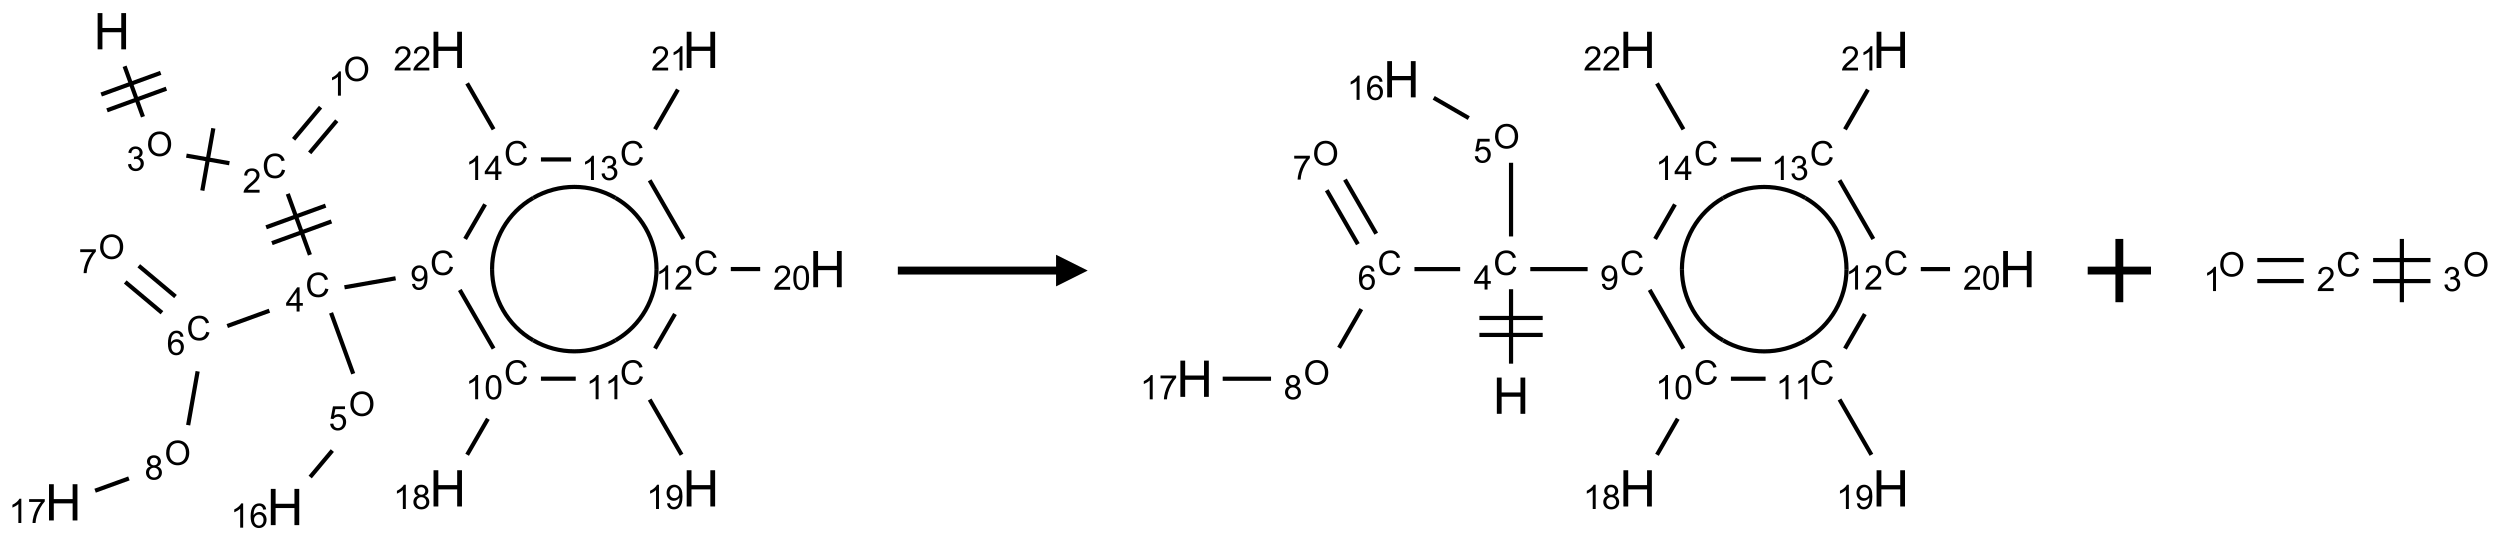 <?xml version="1.0" encoding="UTF-8"?>
<svg xmlns="http://www.w3.org/2000/svg" xmlns:xlink="http://www.w3.org/1999/xlink" width="790" height="171" viewBox="0 0 790 171">
<defs>
<g>
<g id="glyph-0-0">
<path d="M 2 0 L 2 -10 L 10 -10 L 10 0 Z M 2.25 -0.25 L 9.75 -0.25 L 9.75 -9.75 L 2.25 -9.75 Z M 2.25 -0.25 "/>
</g>
<g id="glyph-0-1">
<path d="M 1.281 0 L 1.281 -11.453 L 2.797 -11.453 L 2.797 -6.75 L 8.75 -6.75 L 8.75 -11.453 L 10.266 -11.453 L 10.266 0 L 8.75 0 L 8.75 -5.398 L 2.797 -5.398 L 2.797 0 Z M 1.281 0 "/>
</g>
<g id="glyph-1-0">
<path d="M 1.332 0 L 1.332 -6.668 L 6.668 -6.668 L 6.668 0 Z M 1.5 -0.168 L 6.5 -0.168 L 6.5 -6.5 L 1.5 -6.5 Z M 1.5 -0.168 "/>
</g>
<g id="glyph-1-1">
<path d="M 0.516 -3.719 C 0.516 -4.984 0.855 -5.977 1.535 -6.695 C 2.215 -7.414 3.094 -7.77 4.172 -7.77 C 4.875 -7.77 5.512 -7.602 6.078 -7.266 C 6.645 -6.93 7.074 -6.461 7.371 -5.855 C 7.668 -5.254 7.816 -4.57 7.816 -3.809 C 7.816 -3.035 7.66 -2.34 7.348 -1.73 C 7.035 -1.117 6.594 -0.656 6.02 -0.34 C 5.449 -0.027 4.828 0.129 4.168 0.129 C 3.449 0.129 2.805 -0.043 2.238 -0.391 C 1.672 -0.738 1.246 -1.211 0.953 -1.812 C 0.66 -2.414 0.516 -3.047 0.516 -3.719 Z M 1.559 -3.703 C 1.559 -2.781 1.805 -2.059 2.301 -1.527 C 2.793 -1 3.414 -0.734 4.16 -0.734 C 4.922 -0.734 5.547 -1 6.039 -1.535 C 6.531 -2.07 6.777 -2.828 6.777 -3.812 C 6.777 -4.434 6.672 -4.977 6.461 -5.441 C 6.25 -5.902 5.945 -6.262 5.539 -6.52 C 5.133 -6.773 4.68 -6.902 4.176 -6.902 C 3.461 -6.902 2.848 -6.656 2.332 -6.164 C 1.816 -5.672 1.559 -4.852 1.559 -3.703 Z M 1.559 -3.703 "/>
</g>
<g id="glyph-1-2">
<path d="M 0.449 -2.016 L 1.387 -2.141 C 1.492 -1.609 1.676 -1.227 1.934 -0.992 C 2.191 -0.758 2.508 -0.641 2.879 -0.641 C 3.32 -0.641 3.695 -0.793 3.996 -1.098 C 4.301 -1.402 4.453 -1.781 4.453 -2.234 C 4.453 -2.664 4.312 -3.02 4.031 -3.301 C 3.75 -3.578 3.391 -3.719 2.957 -3.719 C 2.781 -3.719 2.562 -3.684 2.297 -3.613 L 2.402 -4.438 C 2.465 -4.43 2.516 -4.426 2.551 -4.426 C 2.949 -4.426 3.312 -4.531 3.629 -4.738 C 3.949 -4.949 4.109 -5.27 4.109 -5.703 C 4.109 -6.047 3.992 -6.332 3.762 -6.559 C 3.527 -6.785 3.227 -6.895 2.859 -6.895 C 2.496 -6.895 2.191 -6.781 1.949 -6.551 C 1.707 -6.324 1.547 -5.98 1.48 -5.52 L 0.543 -5.688 C 0.656 -6.316 0.918 -6.805 1.324 -7.148 C 1.73 -7.492 2.234 -7.668 2.84 -7.668 C 3.254 -7.668 3.641 -7.578 3.988 -7.398 C 4.34 -7.219 4.609 -6.977 4.793 -6.668 C 4.98 -6.359 5.074 -6.031 5.074 -5.684 C 5.074 -5.352 4.984 -5.051 4.809 -4.781 C 4.629 -4.512 4.367 -4.297 4.02 -4.137 C 4.473 -4.031 4.824 -3.816 5.074 -3.488 C 5.324 -3.16 5.449 -2.75 5.449 -2.254 C 5.449 -1.59 5.203 -1.023 4.719 -0.559 C 4.234 -0.098 3.617 0.137 2.875 0.137 C 2.203 0.137 1.648 -0.062 1.207 -0.465 C 0.762 -0.863 0.512 -1.379 0.449 -2.016 Z M 0.449 -2.016 "/>
</g>
<g id="glyph-1-3">
<path d="M 6.27 -2.676 L 7.281 -2.422 C 7.07 -1.594 6.688 -0.961 6.137 -0.523 C 5.586 -0.086 4.914 0.129 4.121 0.129 C 3.297 0.129 2.629 -0.039 2.113 -0.371 C 1.598 -0.707 1.203 -1.191 0.934 -1.828 C 0.664 -2.465 0.531 -3.145 0.531 -3.875 C 0.531 -4.672 0.684 -5.363 0.988 -5.957 C 1.293 -6.547 1.723 -6.996 2.285 -7.305 C 2.844 -7.613 3.461 -7.766 4.137 -7.766 C 4.898 -7.766 5.543 -7.57 6.062 -7.184 C 6.582 -6.793 6.945 -6.246 7.152 -5.543 L 6.156 -5.309 C 5.98 -5.863 5.723 -6.266 5.387 -6.52 C 5.051 -6.773 4.625 -6.902 4.113 -6.902 C 3.527 -6.902 3.039 -6.762 2.645 -6.48 C 2.25 -6.199 1.973 -5.82 1.812 -5.348 C 1.652 -4.871 1.574 -4.383 1.574 -3.879 C 1.574 -3.23 1.668 -2.664 1.855 -2.18 C 2.047 -1.695 2.34 -1.332 2.738 -1.094 C 3.137 -0.855 3.57 -0.734 4.035 -0.734 C 4.602 -0.734 5.082 -0.898 5.473 -1.223 C 5.867 -1.551 6.133 -2.035 6.27 -2.676 Z M 6.27 -2.676 "/>
</g>
<g id="glyph-1-4">
<path d="M 5.371 -0.902 L 5.371 0 L 0.324 0 C 0.316 -0.227 0.352 -0.441 0.434 -0.652 C 0.562 -0.996 0.766 -1.332 1.051 -1.668 C 1.332 -2 1.742 -2.387 2.277 -2.824 C 3.105 -3.504 3.668 -4.043 3.957 -4.441 C 4.25 -4.84 4.395 -5.215 4.395 -5.566 C 4.395 -5.938 4.262 -6.254 3.996 -6.508 C 3.73 -6.762 3.387 -6.891 2.957 -6.891 C 2.508 -6.891 2.145 -6.754 1.875 -6.484 C 1.605 -6.215 1.469 -5.84 1.465 -5.359 L 0.5 -5.457 C 0.566 -6.176 0.812 -6.727 1.246 -7.102 C 1.676 -7.477 2.254 -7.668 2.98 -7.668 C 3.711 -7.668 4.293 -7.465 4.719 -7.059 C 5.145 -6.652 5.359 -6.148 5.359 -5.547 C 5.359 -5.242 5.297 -4.941 5.172 -4.645 C 5.047 -4.352 4.84 -4.039 4.551 -3.715 C 4.262 -3.387 3.777 -2.938 3.105 -2.371 C 2.543 -1.898 2.18 -1.578 2.02 -1.41 C 1.859 -1.242 1.73 -1.07 1.625 -0.902 Z M 5.371 -0.902 "/>
</g>
<g id="glyph-1-5">
<path d="M 3.973 0 L 3.035 0 L 3.035 -5.973 C 2.809 -5.758 2.516 -5.543 2.148 -5.328 C 1.781 -5.113 1.453 -4.953 1.16 -4.844 L 1.16 -5.75 C 1.684 -5.996 2.145 -6.297 2.535 -6.645 C 2.93 -6.996 3.207 -7.336 3.371 -7.668 L 3.973 -7.668 Z M 3.973 0 "/>
</g>
<g id="glyph-1-6">
<path d="M 3.449 0 L 3.449 -1.828 L 0.137 -1.828 L 0.137 -2.688 L 3.621 -7.637 L 4.387 -7.637 L 4.387 -2.688 L 5.418 -2.688 L 5.418 -1.828 L 4.387 -1.828 L 4.387 0 Z M 3.449 -2.688 L 3.449 -6.129 L 1.059 -2.688 Z M 3.449 -2.688 "/>
</g>
<g id="glyph-1-7">
<path d="M 0.441 -2 L 1.426 -2.082 C 1.5 -1.605 1.668 -1.242 1.934 -1.004 C 2.199 -0.762 2.52 -0.641 2.895 -0.641 C 3.348 -0.641 3.73 -0.812 4.043 -1.152 C 4.355 -1.492 4.512 -1.941 4.512 -2.504 C 4.512 -3.039 4.359 -3.461 4.059 -3.77 C 3.758 -4.078 3.367 -4.234 2.879 -4.234 C 2.578 -4.234 2.305 -4.164 2.062 -4.027 C 1.82 -3.891 1.629 -3.715 1.488 -3.496 L 0.609 -3.609 L 1.348 -7.531 L 5.145 -7.531 L 5.145 -6.637 L 2.098 -6.637 L 1.688 -4.582 C 2.145 -4.902 2.625 -5.062 3.129 -5.062 C 3.797 -5.062 4.359 -4.832 4.816 -4.371 C 5.277 -3.91 5.504 -3.312 5.504 -2.59 C 5.504 -1.898 5.305 -1.301 4.902 -0.797 C 4.41 -0.18 3.742 0.129 2.895 0.129 C 2.199 0.129 1.633 -0.062 1.195 -0.453 C 0.758 -0.844 0.504 -1.359 0.441 -2 Z M 0.441 -2 "/>
</g>
<g id="glyph-1-8">
<path d="M 5.309 -5.766 L 4.375 -5.691 C 4.293 -6.059 4.172 -6.328 4.02 -6.496 C 3.766 -6.762 3.453 -6.895 3.082 -6.895 C 2.785 -6.895 2.523 -6.812 2.297 -6.645 C 2 -6.43 1.77 -6.117 1.598 -5.703 C 1.43 -5.289 1.34 -4.703 1.332 -3.938 C 1.559 -4.281 1.836 -4.535 2.16 -4.703 C 2.488 -4.871 2.828 -4.953 3.188 -4.953 C 3.812 -4.953 4.344 -4.723 4.785 -4.262 C 5.223 -3.801 5.441 -3.207 5.441 -2.48 C 5.441 -2 5.34 -1.555 5.133 -1.145 C 4.926 -0.73 4.641 -0.418 4.281 -0.199 C 3.922 0.02 3.512 0.129 3.051 0.129 C 2.27 0.129 1.633 -0.156 1.141 -0.73 C 0.648 -1.305 0.402 -2.254 0.402 -3.574 C 0.402 -5.051 0.672 -6.121 1.219 -6.793 C 1.695 -7.375 2.336 -7.668 3.141 -7.668 C 3.742 -7.668 4.234 -7.5 4.617 -7.16 C 5 -6.824 5.23 -6.359 5.309 -5.766 Z M 1.48 -2.473 C 1.48 -2.152 1.547 -1.844 1.684 -1.547 C 1.82 -1.25 2.016 -1.027 2.262 -0.871 C 2.508 -0.719 2.766 -0.641 3.035 -0.641 C 3.434 -0.641 3.773 -0.801 4.059 -1.121 C 4.344 -1.441 4.484 -1.875 4.484 -2.422 C 4.484 -2.949 4.344 -3.367 4.062 -3.668 C 3.781 -3.973 3.426 -4.125 3 -4.125 C 2.578 -4.125 2.219 -3.973 1.922 -3.668 C 1.625 -3.363 1.48 -2.969 1.48 -2.473 Z M 1.48 -2.473 "/>
</g>
<g id="glyph-1-9">
<path d="M 0.504 -6.637 L 0.504 -7.535 L 5.449 -7.535 L 5.449 -6.809 C 4.961 -6.289 4.48 -5.602 4.004 -4.746 C 3.527 -3.887 3.156 -3.004 2.895 -2.098 C 2.707 -1.461 2.59 -0.762 2.535 0 L 1.574 0 C 1.582 -0.602 1.703 -1.328 1.926 -2.176 C 2.152 -3.027 2.477 -3.848 2.898 -4.637 C 3.32 -5.426 3.77 -6.094 4.246 -6.637 Z M 0.504 -6.637 "/>
</g>
<g id="glyph-1-10">
<path d="M 1.887 -4.141 C 1.496 -4.281 1.207 -4.484 1.02 -4.75 C 0.832 -5.016 0.738 -5.328 0.738 -5.699 C 0.738 -6.254 0.938 -6.719 1.34 -7.098 C 1.738 -7.477 2.27 -7.668 2.934 -7.668 C 3.598 -7.668 4.137 -7.473 4.543 -7.086 C 4.949 -6.699 5.152 -6.227 5.152 -5.672 C 5.152 -5.316 5.059 -5.008 4.871 -4.746 C 4.688 -4.484 4.406 -4.281 4.027 -4.141 C 4.496 -3.988 4.852 -3.742 5.098 -3.402 C 5.34 -3.062 5.465 -2.656 5.465 -2.184 C 5.465 -1.531 5.234 -0.98 4.77 -0.535 C 4.309 -0.09 3.703 0.129 2.949 0.129 C 2.195 0.129 1.586 -0.094 1.125 -0.539 C 0.664 -0.984 0.434 -1.543 0.434 -2.207 C 0.434 -2.703 0.559 -3.121 0.809 -3.457 C 1.062 -3.793 1.422 -4.02 1.887 -4.141 Z M 1.699 -5.73 C 1.699 -5.367 1.812 -5.074 2.047 -4.844 C 2.281 -4.613 2.582 -4.5 2.953 -4.5 C 3.312 -4.5 3.609 -4.613 3.84 -4.84 C 4.07 -5.066 4.188 -5.348 4.188 -5.676 C 4.188 -6.02 4.07 -6.309 3.832 -6.543 C 3.594 -6.777 3.297 -6.895 2.941 -6.895 C 2.586 -6.895 2.289 -6.781 2.051 -6.551 C 1.816 -6.324 1.699 -6.047 1.699 -5.73 Z M 1.395 -2.203 C 1.395 -1.938 1.461 -1.676 1.586 -1.426 C 1.711 -1.176 1.902 -0.984 2.152 -0.848 C 2.402 -0.711 2.672 -0.641 2.957 -0.641 C 3.406 -0.641 3.777 -0.785 4.066 -1.074 C 4.359 -1.363 4.504 -1.727 4.504 -2.172 C 4.504 -2.625 4.355 -2.996 4.055 -3.293 C 3.754 -3.586 3.379 -3.734 2.926 -3.734 C 2.484 -3.734 2.121 -3.59 1.832 -3.297 C 1.543 -3.004 1.395 -2.641 1.395 -2.203 Z M 1.395 -2.203 "/>
</g>
<g id="glyph-1-11">
<path d="M 0.582 -1.766 L 1.484 -1.848 C 1.562 -1.426 1.707 -1.117 1.922 -0.926 C 2.137 -0.734 2.414 -0.641 2.75 -0.641 C 3.039 -0.641 3.289 -0.707 3.508 -0.84 C 3.727 -0.973 3.902 -1.148 4.043 -1.367 C 4.18 -1.586 4.297 -1.887 4.391 -2.262 C 4.484 -2.637 4.531 -3.016 4.531 -3.406 C 4.531 -3.449 4.531 -3.512 4.527 -3.594 C 4.34 -3.297 4.082 -3.055 3.758 -2.867 C 3.434 -2.68 3.082 -2.59 2.703 -2.59 C 2.07 -2.59 1.535 -2.816 1.098 -3.277 C 0.66 -3.734 0.441 -4.34 0.441 -5.09 C 0.441 -5.863 0.672 -6.484 1.129 -6.957 C 1.586 -7.43 2.156 -7.668 2.844 -7.668 C 3.34 -7.668 3.793 -7.531 4.207 -7.266 C 4.617 -7 4.93 -6.617 5.145 -6.121 C 5.355 -5.629 5.465 -4.91 5.465 -3.973 C 5.465 -2.996 5.359 -2.223 5.145 -1.645 C 4.934 -1.066 4.617 -0.625 4.199 -0.324 C 3.781 -0.02 3.293 0.129 2.73 0.129 C 2.133 0.129 1.645 -0.035 1.266 -0.367 C 0.887 -0.699 0.66 -1.164 0.582 -1.766 Z M 4.422 -5.137 C 4.422 -5.676 4.277 -6.102 3.992 -6.418 C 3.707 -6.734 3.359 -6.891 2.957 -6.891 C 2.543 -6.891 2.18 -6.719 1.871 -6.379 C 1.562 -6.039 1.406 -5.598 1.406 -5.059 C 1.406 -4.57 1.555 -4.176 1.848 -3.871 C 2.141 -3.566 2.5 -3.418 2.934 -3.418 C 3.367 -3.418 3.723 -3.57 4.004 -3.871 C 4.281 -4.176 4.422 -4.598 4.422 -5.137 Z M 4.422 -5.137 "/>
</g>
<g id="glyph-1-12">
<path d="M 0.441 -3.766 C 0.441 -4.668 0.535 -5.395 0.723 -5.945 C 0.906 -6.496 1.184 -6.922 1.551 -7.219 C 1.918 -7.516 2.375 -7.668 2.934 -7.668 C 3.344 -7.668 3.703 -7.586 4.012 -7.418 C 4.32 -7.254 4.574 -7.016 4.777 -6.707 C 4.977 -6.395 5.137 -6.016 5.25 -5.57 C 5.363 -5.125 5.422 -4.523 5.422 -3.766 C 5.422 -2.871 5.328 -2.148 5.145 -1.598 C 4.961 -1.047 4.688 -0.621 4.32 -0.32 C 3.953 -0.02 3.492 0.129 2.934 0.129 C 2.195 0.129 1.617 -0.133 1.199 -0.66 C 0.695 -1.297 0.441 -2.332 0.441 -3.766 Z M 1.406 -3.766 C 1.406 -2.512 1.555 -1.68 1.848 -1.262 C 2.141 -0.848 2.5 -0.641 2.934 -0.641 C 3.363 -0.641 3.727 -0.848 4.02 -1.266 C 4.312 -1.684 4.457 -2.516 4.457 -3.766 C 4.457 -5.023 4.312 -5.859 4.02 -6.27 C 3.727 -6.684 3.359 -6.891 2.922 -6.891 C 2.492 -6.891 2.148 -6.707 1.891 -6.344 C 1.566 -5.879 1.406 -5.02 1.406 -3.766 Z M 1.406 -3.766 "/>
</g>
</g>
</defs>
<path fill="none" stroke-width="0.033" stroke-linecap="butt" stroke-linejoin="miter" stroke="rgb(0%, 0%, 0%)" stroke-opacity="1" stroke-miterlimit="10" d="M 0.485 0.277 L 0.63 0.676 " transform="matrix(40, 0, 0, 40, 19.975, 9.863)"/>
<path fill="none" stroke-width="0.033" stroke-linecap="butt" stroke-linejoin="miter" stroke="rgb(0%, 0%, 0%)" stroke-opacity="1" stroke-miterlimit="10" d="M 0.346 0.625 L 0.815 0.454 " transform="matrix(40, 0, 0, 40, 19.975, 9.863)"/>
<path fill="none" stroke-width="0.033" stroke-linecap="butt" stroke-linejoin="miter" stroke="rgb(0%, 0%, 0%)" stroke-opacity="1" stroke-miterlimit="10" d="M 0.3 0.5 L 0.77 0.329 " transform="matrix(40, 0, 0, 40, 19.975, 9.863)"/>
<path fill="none" stroke-width="0.033" stroke-linecap="butt" stroke-linejoin="miter" stroke="rgb(0%, 0%, 0%)" stroke-opacity="1" stroke-miterlimit="10" d="M 0.973 0.983 L 1.313 1.043 " transform="matrix(40, 0, 0, 40, 19.975, 9.863)"/>
<path fill="none" stroke-width="0.033" stroke-linecap="butt" stroke-linejoin="miter" stroke="rgb(0%, 0%, 0%)" stroke-opacity="1" stroke-miterlimit="10" d="M 1.099 1.259 L 1.186 0.767 " transform="matrix(40, 0, 0, 40, 19.975, 9.863)"/>
<path fill="none" stroke-width="0.033" stroke-linecap="butt" stroke-linejoin="miter" stroke="rgb(0%, 0%, 0%)" stroke-opacity="1" stroke-miterlimit="10" d="M 1.947 0.961 L 2.161 0.707 " transform="matrix(40, 0, 0, 40, 19.975, 9.863)"/>
<path fill="none" stroke-width="0.033" stroke-linecap="butt" stroke-linejoin="miter" stroke="rgb(0%, 0%, 0%)" stroke-opacity="1" stroke-miterlimit="10" d="M 1.82 0.854 L 2.033 0.6 " transform="matrix(40, 0, 0, 40, 19.975, 9.863)"/>
<path fill="none" stroke-width="0.033" stroke-linecap="butt" stroke-linejoin="miter" stroke="rgb(0%, 0%, 0%)" stroke-opacity="1" stroke-miterlimit="10" d="M 1.774 1.285 L 1.949 1.767 " transform="matrix(40, 0, 0, 40, 19.975, 9.863)"/>
<path fill="none" stroke-width="0.033" stroke-linecap="butt" stroke-linejoin="miter" stroke="rgb(0%, 0%, 0%)" stroke-opacity="1" stroke-miterlimit="10" d="M 1.649 1.674 L 2.119 1.503 " transform="matrix(40, 0, 0, 40, 19.975, 9.863)"/>
<path fill="none" stroke-width="0.033" stroke-linecap="butt" stroke-linejoin="miter" stroke="rgb(0%, 0%, 0%)" stroke-opacity="1" stroke-miterlimit="10" d="M 1.603 1.549 L 2.073 1.378 " transform="matrix(40, 0, 0, 40, 19.975, 9.863)"/>
<path fill="none" stroke-width="0.033" stroke-linecap="butt" stroke-linejoin="miter" stroke="rgb(0%, 0%, 0%)" stroke-opacity="1" stroke-miterlimit="10" d="M 2.116 2.225 L 2.291 2.706 " transform="matrix(40, 0, 0, 40, 19.975, 9.863)"/>
<path fill="none" stroke-width="0.033" stroke-linecap="butt" stroke-linejoin="miter" stroke="rgb(0%, 0%, 0%)" stroke-opacity="1" stroke-miterlimit="10" d="M 2.126 3.313 L 1.951 3.522 " transform="matrix(40, 0, 0, 40, 19.975, 9.863)"/>
<path fill="none" stroke-width="0.033" stroke-linecap="butt" stroke-linejoin="miter" stroke="rgb(0%, 0%, 0%)" stroke-opacity="1" stroke-miterlimit="10" d="M 1.629 2.208 L 1.296 2.329 " transform="matrix(40, 0, 0, 40, 19.975, 9.863)"/>
<path fill="none" stroke-width="0.033" stroke-linecap="butt" stroke-linejoin="miter" stroke="rgb(0%, 0%, 0%)" stroke-opacity="1" stroke-miterlimit="10" d="M 0.887 2.096 L 0.597 1.853 " transform="matrix(40, 0, 0, 40, 19.975, 9.863)"/>
<path fill="none" stroke-width="0.033" stroke-linecap="butt" stroke-linejoin="miter" stroke="rgb(0%, 0%, 0%)" stroke-opacity="1" stroke-miterlimit="10" d="M 0.78 2.224 L 0.49 1.981 " transform="matrix(40, 0, 0, 40, 19.975, 9.863)"/>
<path fill="none" stroke-width="0.033" stroke-linecap="butt" stroke-linejoin="miter" stroke="rgb(0%, 0%, 0%)" stroke-opacity="1" stroke-miterlimit="10" d="M 1.062 2.687 L 0.987 3.112 " transform="matrix(40, 0, 0, 40, 19.975, 9.863)"/>
<path fill="none" stroke-width="0.033" stroke-linecap="butt" stroke-linejoin="miter" stroke="rgb(0%, 0%, 0%)" stroke-opacity="1" stroke-miterlimit="10" d="M 0.519 3.533 L 0.252 3.63 " transform="matrix(40, 0, 0, 40, 19.975, 9.863)"/>
<path fill="none" stroke-width="0.033" stroke-linecap="butt" stroke-linejoin="miter" stroke="rgb(0%, 0%, 0%)" stroke-opacity="1" stroke-miterlimit="10" d="M 2.222 2.023 L 2.626 1.952 " transform="matrix(40, 0, 0, 40, 19.975, 9.863)"/>
<path fill="none" stroke-width="0.033" stroke-linecap="butt" stroke-linejoin="miter" stroke="rgb(0%, 0%, 0%)" stroke-opacity="1" stroke-miterlimit="10" d="M 3.133 2.044 L 3.4 2.507 " transform="matrix(40, 0, 0, 40, 19.975, 9.863)"/>
<path fill="none" stroke-width="0.033" stroke-linecap="butt" stroke-linejoin="miter" stroke="rgb(0%, 0%, 0%)" stroke-opacity="1" stroke-miterlimit="10" d="M 3.355 3.062 L 3.191 3.346 " transform="matrix(40, 0, 0, 40, 19.975, 9.863)"/>
<path fill="none" stroke-width="0.033" stroke-linecap="butt" stroke-linejoin="miter" stroke="rgb(0%, 0%, 0%)" stroke-opacity="1" stroke-miterlimit="10" d="M 3.774 2.745 L 4.049 2.745 " transform="matrix(40, 0, 0, 40, 19.975, 9.863)"/>
<path fill="none" stroke-width="0.033" stroke-linecap="butt" stroke-linejoin="miter" stroke="rgb(0%, 0%, 0%)" stroke-opacity="1" stroke-miterlimit="10" d="M 4.633 2.91 L 4.885 3.346 " transform="matrix(40, 0, 0, 40, 19.975, 9.863)"/>
<path fill="none" stroke-width="0.033" stroke-linecap="butt" stroke-linejoin="miter" stroke="rgb(0%, 0%, 0%)" stroke-opacity="1" stroke-miterlimit="10" d="M 4.675 2.507 L 4.833 2.234 " transform="matrix(40, 0, 0, 40, 19.975, 9.863)"/>
<path fill="none" stroke-width="0.033" stroke-linecap="butt" stroke-linejoin="miter" stroke="rgb(0%, 0%, 0%)" stroke-opacity="1" stroke-miterlimit="10" d="M 5.274 1.879 L 5.506 1.879 " transform="matrix(40, 0, 0, 40, 19.975, 9.863)"/>
<path fill="none" stroke-width="0.033" stroke-linecap="butt" stroke-linejoin="miter" stroke="rgb(0%, 0%, 0%)" stroke-opacity="1" stroke-miterlimit="10" d="M 4.9 1.641 L 4.633 1.178 " transform="matrix(40, 0, 0, 40, 19.975, 9.863)"/>
<path fill="none" stroke-width="0.033" stroke-linecap="butt" stroke-linejoin="miter" stroke="rgb(0%, 0%, 0%)" stroke-opacity="1" stroke-miterlimit="10" d="M 4.675 0.775 L 4.856 0.461 " transform="matrix(40, 0, 0, 40, 19.975, 9.863)"/>
<path fill="none" stroke-width="0.033" stroke-linecap="butt" stroke-linejoin="miter" stroke="rgb(0%, 0%, 0%)" stroke-opacity="1" stroke-miterlimit="10" d="M 4.012 1.013 L 3.774 1.013 " transform="matrix(40, 0, 0, 40, 19.975, 9.863)"/>
<path fill="none" stroke-width="0.033" stroke-linecap="butt" stroke-linejoin="miter" stroke="rgb(0%, 0%, 0%)" stroke-opacity="1" stroke-miterlimit="10" d="M 3.333 1.368 L 3.175 1.641 " transform="matrix(40, 0, 0, 40, 19.975, 9.863)"/>
<path fill="none" stroke-width="0.033" stroke-linecap="butt" stroke-linejoin="miter" stroke="rgb(0%, 0%, 0%)" stroke-opacity="1" stroke-miterlimit="10" d="M 3.4 0.775 L 3.191 0.412 " transform="matrix(40, 0, 0, 40, 19.975, 9.863)"/>
<path fill="none" stroke-width="0.033" stroke-linecap="butt" stroke-linejoin="miter" stroke="rgb(0%, 0%, 0%)" stroke-opacity="1" stroke-miterlimit="10" d="M 3.713 2.442 C 3.512 2.326 3.388 2.111 3.388 1.879 " transform="matrix(40, 0, 0, 40, 19.975, 9.863)"/>
<path fill="none" stroke-width="0.033" stroke-linecap="butt" stroke-linejoin="miter" stroke="rgb(0%, 0%, 0%)" stroke-opacity="1" stroke-miterlimit="10" d="M 4.363 2.442 C 4.162 2.558 3.914 2.558 3.713 2.442 " transform="matrix(40, 0, 0, 40, 19.975, 9.863)"/>
<path fill="none" stroke-width="0.033" stroke-linecap="butt" stroke-linejoin="miter" stroke="rgb(0%, 0%, 0%)" stroke-opacity="1" stroke-miterlimit="10" d="M 4.687 1.879 C 4.687 2.111 4.564 2.326 4.363 2.442 " transform="matrix(40, 0, 0, 40, 19.975, 9.863)"/>
<path fill="none" stroke-width="0.033" stroke-linecap="butt" stroke-linejoin="miter" stroke="rgb(0%, 0%, 0%)" stroke-opacity="1" stroke-miterlimit="10" d="M 4.363 1.317 C 4.564 1.433 4.687 1.647 4.687 1.879 " transform="matrix(40, 0, 0, 40, 19.975, 9.863)"/>
<path fill="none" stroke-width="0.033" stroke-linecap="butt" stroke-linejoin="miter" stroke="rgb(0%, 0%, 0%)" stroke-opacity="1" stroke-miterlimit="10" d="M 3.713 1.317 C 3.914 1.201 4.162 1.201 4.363 1.317 " transform="matrix(40, 0, 0, 40, 19.975, 9.863)"/>
<path fill="none" stroke-width="0.033" stroke-linecap="butt" stroke-linejoin="miter" stroke="rgb(0%, 0%, 0%)" stroke-opacity="1" stroke-miterlimit="10" d="M 3.388 1.879 C 3.388 1.647 3.512 1.433 3.713 1.317 " transform="matrix(40, 0, 0, 40, 19.975, 9.863)"/>
<g fill="rgb(0%, 0%, 0%)" fill-opacity="1">
<use xlink:href="#glyph-0-1" x="29.57" y="15.59"/>
</g>
<g fill="rgb(0%, 0%, 0%)" fill-opacity="1">
<use xlink:href="#glyph-1-1" x="46.27" y="49.301"/>
</g>
<g fill="rgb(0%, 0%, 0%)" fill-opacity="1">
<use xlink:href="#glyph-1-2" x="40" y="53.934"/>
</g>
<g fill="rgb(0%, 0%, 0%)" fill-opacity="1">
<use xlink:href="#glyph-1-3" x="82.824" y="56.242"/>
</g>
<g fill="rgb(0%, 0%, 0%)" fill-opacity="1">
<use xlink:href="#glyph-1-4" x="76.652" y="60.879"/>
</g>
<g fill="rgb(0%, 0%, 0%)" fill-opacity="1">
<use xlink:href="#glyph-1-1" x="108.551" y="25.605"/>
</g>
<g fill="rgb(0%, 0%, 0%)" fill-opacity="1">
<use xlink:href="#glyph-1-5" x="103.754" y="30.234"/>
</g>
<g fill="rgb(0%, 0%, 0%)" fill-opacity="1">
<use xlink:href="#glyph-1-3" x="96.504" y="93.828"/>
</g>
<g fill="rgb(0%, 0%, 0%)" fill-opacity="1">
<use xlink:href="#glyph-1-6" x="90.281" y="98.434"/>
</g>
<g fill="rgb(0%, 0%, 0%)" fill-opacity="1">
<use xlink:href="#glyph-1-1" x="110.199" y="131.422"/>
</g>
<g fill="rgb(0%, 0%, 0%)" fill-opacity="1">
<use xlink:href="#glyph-1-7" x="103.875" y="135.922"/>
</g>
<g fill="rgb(0%, 0%, 0%)" fill-opacity="1">
<use xlink:href="#glyph-0-1" x="84.293" y="165.941"/>
</g>
<g fill="rgb(0%, 0%, 0%)" fill-opacity="1">
<use xlink:href="#glyph-1-5" x="72.863" y="166.734"/>
<use xlink:href="#glyph-1-8" x="78.796" y="166.734"/>
</g>
<g fill="rgb(0%, 0%, 0%)" fill-opacity="1">
<use xlink:href="#glyph-1-3" x="58.914" y="107.512"/>
</g>
<g fill="rgb(0%, 0%, 0%)" fill-opacity="1">
<use xlink:href="#glyph-1-8" x="52.668" y="112.145"/>
</g>
<g fill="rgb(0%, 0%, 0%)" fill-opacity="1">
<use xlink:href="#glyph-1-1" x="31.113" y="81.801"/>
</g>
<g fill="rgb(0%, 0%, 0%)" fill-opacity="1">
<use xlink:href="#glyph-1-9" x="24.844" y="86.305"/>
</g>
<g fill="rgb(0%, 0%, 0%)" fill-opacity="1">
<use xlink:href="#glyph-1-1" x="51.984" y="146.906"/>
</g>
<g fill="rgb(0%, 0%, 0%)" fill-opacity="1">
<use xlink:href="#glyph-1-10" x="45.703" y="151.539"/>
</g>
<g fill="rgb(0%, 0%, 0%)" fill-opacity="1">
<use xlink:href="#glyph-0-1" x="14.203" y="164.465"/>
</g>
<g fill="rgb(0%, 0%, 0%)" fill-opacity="1">
<use xlink:href="#glyph-1-5" x="2.766" y="165.258"/>
<use xlink:href="#glyph-1-9" x="8.698" y="165.258"/>
</g>
<g fill="rgb(0%, 0%, 0%)" fill-opacity="1">
<use xlink:href="#glyph-1-3" x="135.895" y="86.883"/>
</g>
<g fill="rgb(0%, 0%, 0%)" fill-opacity="1">
<use xlink:href="#glyph-1-11" x="129.629" y="91.52"/>
</g>
<g fill="rgb(0%, 0%, 0%)" fill-opacity="1">
<use xlink:href="#glyph-1-3" x="159.27" y="121.523"/>
</g>
<g fill="rgb(0%, 0%, 0%)" fill-opacity="1">
<use xlink:href="#glyph-1-5" x="147.113" y="126.16"/>
<use xlink:href="#glyph-1-12" x="153.046" y="126.16"/>
</g>
<g fill="rgb(0%, 0%, 0%)" fill-opacity="1">
<use xlink:href="#glyph-0-1" x="135.715" y="160.047"/>
</g>
<g fill="rgb(0%, 0%, 0%)" fill-opacity="1">
<use xlink:href="#glyph-1-5" x="124.266" y="160.84"/>
<use xlink:href="#glyph-1-10" x="130.198" y="160.84"/>
</g>
<g fill="rgb(0%, 0%, 0%)" fill-opacity="1">
<use xlink:href="#glyph-1-3" x="195.895" y="121.523"/>
</g>
<g fill="rgb(0%, 0%, 0%)" fill-opacity="1">
<use xlink:href="#glyph-1-5" x="185.184" y="126.16"/>
<use xlink:href="#glyph-1-5" x="191.116" y="126.16"/>
</g>
<g fill="rgb(0%, 0%, 0%)" fill-opacity="1">
<use xlink:href="#glyph-0-1" x="215.715" y="160.047"/>
</g>
<g fill="rgb(0%, 0%, 0%)" fill-opacity="1">
<use xlink:href="#glyph-1-5" x="204.266" y="160.84"/>
<use xlink:href="#glyph-1-11" x="210.198" y="160.84"/>
</g>
<g fill="rgb(0%, 0%, 0%)" fill-opacity="1">
<use xlink:href="#glyph-1-3" x="219.27" y="86.883"/>
</g>
<g fill="rgb(0%, 0%, 0%)" fill-opacity="1">
<use xlink:href="#glyph-1-5" x="207.164" y="91.52"/>
<use xlink:href="#glyph-1-4" x="213.096" y="91.52"/>
</g>
<g fill="rgb(0%, 0%, 0%)" fill-opacity="1">
<use xlink:href="#glyph-0-1" x="255.715" y="90.766"/>
</g>
<g fill="rgb(0%, 0%, 0%)" fill-opacity="1">
<use xlink:href="#glyph-1-4" x="244.309" y="91.559"/>
<use xlink:href="#glyph-1-12" x="250.241" y="91.559"/>
</g>
<g fill="rgb(0%, 0%, 0%)" fill-opacity="1">
<use xlink:href="#glyph-1-3" x="195.895" y="52.242"/>
</g>
<g fill="rgb(0%, 0%, 0%)" fill-opacity="1">
<use xlink:href="#glyph-1-5" x="183.711" y="56.879"/>
<use xlink:href="#glyph-1-2" x="189.643" y="56.879"/>
</g>
<g fill="rgb(0%, 0%, 0%)" fill-opacity="1">
<use xlink:href="#glyph-0-1" x="215.715" y="21.484"/>
</g>
<g fill="rgb(0%, 0%, 0%)" fill-opacity="1">
<use xlink:href="#glyph-1-4" x="205.758" y="22.277"/>
<use xlink:href="#glyph-1-5" x="211.69" y="22.277"/>
</g>
<g fill="rgb(0%, 0%, 0%)" fill-opacity="1">
<use xlink:href="#glyph-1-3" x="159.27" y="52.242"/>
</g>
<g fill="rgb(0%, 0%, 0%)" fill-opacity="1">
<use xlink:href="#glyph-1-5" x="147.117" y="56.879"/>
<use xlink:href="#glyph-1-6" x="153.049" y="56.879"/>
</g>
<g fill="rgb(0%, 0%, 0%)" fill-opacity="1">
<use xlink:href="#glyph-0-1" x="135.715" y="21.484"/>
</g>
<g fill="rgb(0%, 0%, 0%)" fill-opacity="1">
<use xlink:href="#glyph-1-4" x="124.363" y="22.277"/>
<use xlink:href="#glyph-1-4" x="130.296" y="22.277"/>
</g>
<path fill-rule="nonzero" fill="rgb(0%, 0%, 0%)" fill-opacity="1" d="M 283.715 86.75 L 333.715 86.75 L 333.715 90.5 L 343.715 85.5 L 333.715 80.5 L 333.715 84.25 L 283.715 84.25 "/>
<path fill="none" stroke-width="0.033" stroke-linecap="butt" stroke-linejoin="miter" stroke="rgb(0%, 0%, 0%)" stroke-opacity="1" stroke-miterlimit="10" d="M 2.5 2.479 L 2.5 1.891 " transform="matrix(40, 0, 0, 40, 377.49, 15.758)"/>
<path fill="none" stroke-width="0.033" stroke-linecap="butt" stroke-linejoin="miter" stroke="rgb(0%, 0%, 0%)" stroke-opacity="1" stroke-miterlimit="10" d="M 2.75 2.118 L 2.25 2.118 " transform="matrix(40, 0, 0, 40, 377.49, 15.758)"/>
<path fill="none" stroke-width="0.033" stroke-linecap="butt" stroke-linejoin="miter" stroke="rgb(0%, 0%, 0%)" stroke-opacity="1" stroke-miterlimit="10" d="M 2.75 2.252 L 2.25 2.252 " transform="matrix(40, 0, 0, 40, 377.49, 15.758)"/>
<path fill="none" stroke-width="0.033" stroke-linecap="butt" stroke-linejoin="miter" stroke="rgb(0%, 0%, 0%)" stroke-opacity="1" stroke-miterlimit="10" d="M 2.5 1.474 L 2.5 0.892 " transform="matrix(40, 0, 0, 40, 377.49, 15.758)"/>
<path fill="none" stroke-width="0.033" stroke-linecap="butt" stroke-linejoin="miter" stroke="rgb(0%, 0%, 0%)" stroke-opacity="1" stroke-miterlimit="10" d="M 2.166 0.539 L 1.889 0.379 " transform="matrix(40, 0, 0, 40, 377.49, 15.758)"/>
<path fill="none" stroke-width="0.033" stroke-linecap="butt" stroke-linejoin="miter" stroke="rgb(0%, 0%, 0%)" stroke-opacity="1" stroke-miterlimit="10" d="M 2.098 1.732 L 1.737 1.732 " transform="matrix(40, 0, 0, 40, 377.49, 15.758)"/>
<path fill="none" stroke-width="0.033" stroke-linecap="butt" stroke-linejoin="miter" stroke="rgb(0%, 0%, 0%)" stroke-opacity="1" stroke-miterlimit="10" d="M 1.435 1.452 L 1.188 1.025 " transform="matrix(40, 0, 0, 40, 377.49, 15.758)"/>
<path fill="none" stroke-width="0.033" stroke-linecap="butt" stroke-linejoin="miter" stroke="rgb(0%, 0%, 0%)" stroke-opacity="1" stroke-miterlimit="10" d="M 1.29 1.535 L 1.044 1.109 " transform="matrix(40, 0, 0, 40, 377.49, 15.758)"/>
<path fill="none" stroke-width="0.033" stroke-linecap="butt" stroke-linejoin="miter" stroke="rgb(0%, 0%, 0%)" stroke-opacity="1" stroke-miterlimit="10" d="M 1.317 2.048 L 1.141 2.354 " transform="matrix(40, 0, 0, 40, 377.49, 15.758)"/>
<path fill="none" stroke-width="0.033" stroke-linecap="butt" stroke-linejoin="miter" stroke="rgb(0%, 0%, 0%)" stroke-opacity="1" stroke-miterlimit="10" d="M 0.604 2.598 L 0.222 2.598 " transform="matrix(40, 0, 0, 40, 377.49, 15.758)"/>
<path fill="none" stroke-width="0.033" stroke-linecap="butt" stroke-linejoin="miter" stroke="rgb(0%, 0%, 0%)" stroke-opacity="1" stroke-miterlimit="10" d="M 2.652 1.732 L 3.105 1.732 " transform="matrix(40, 0, 0, 40, 377.49, 15.758)"/>
<path fill="none" stroke-width="0.033" stroke-linecap="butt" stroke-linejoin="miter" stroke="rgb(0%, 0%, 0%)" stroke-opacity="1" stroke-miterlimit="10" d="M 3.595 1.896 L 3.862 2.36 " transform="matrix(40, 0, 0, 40, 377.49, 15.758)"/>
<path fill="none" stroke-width="0.033" stroke-linecap="butt" stroke-linejoin="miter" stroke="rgb(0%, 0%, 0%)" stroke-opacity="1" stroke-miterlimit="10" d="M 3.817 2.914 L 3.653 3.199 " transform="matrix(40, 0, 0, 40, 377.49, 15.758)"/>
<path fill="none" stroke-width="0.033" stroke-linecap="butt" stroke-linejoin="miter" stroke="rgb(0%, 0%, 0%)" stroke-opacity="1" stroke-miterlimit="10" d="M 4.237 2.598 L 4.511 2.598 " transform="matrix(40, 0, 0, 40, 377.49, 15.758)"/>
<path fill="none" stroke-width="0.033" stroke-linecap="butt" stroke-linejoin="miter" stroke="rgb(0%, 0%, 0%)" stroke-opacity="1" stroke-miterlimit="10" d="M 5.095 2.762 L 5.347 3.199 " transform="matrix(40, 0, 0, 40, 377.49, 15.758)"/>
<path fill="none" stroke-width="0.033" stroke-linecap="butt" stroke-linejoin="miter" stroke="rgb(0%, 0%, 0%)" stroke-opacity="1" stroke-miterlimit="10" d="M 5.138 2.36 L 5.295 2.087 " transform="matrix(40, 0, 0, 40, 377.49, 15.758)"/>
<path fill="none" stroke-width="0.033" stroke-linecap="butt" stroke-linejoin="miter" stroke="rgb(0%, 0%, 0%)" stroke-opacity="1" stroke-miterlimit="10" d="M 5.737 1.732 L 5.968 1.732 " transform="matrix(40, 0, 0, 40, 377.49, 15.758)"/>
<path fill="none" stroke-width="0.033" stroke-linecap="butt" stroke-linejoin="miter" stroke="rgb(0%, 0%, 0%)" stroke-opacity="1" stroke-miterlimit="10" d="M 5.362 1.494 L 5.095 1.03 " transform="matrix(40, 0, 0, 40, 377.49, 15.758)"/>
<path fill="none" stroke-width="0.033" stroke-linecap="butt" stroke-linejoin="miter" stroke="rgb(0%, 0%, 0%)" stroke-opacity="1" stroke-miterlimit="10" d="M 5.138 0.628 L 5.319 0.314 " transform="matrix(40, 0, 0, 40, 377.49, 15.758)"/>
<path fill="none" stroke-width="0.033" stroke-linecap="butt" stroke-linejoin="miter" stroke="rgb(0%, 0%, 0%)" stroke-opacity="1" stroke-miterlimit="10" d="M 4.475 0.866 L 4.237 0.866 " transform="matrix(40, 0, 0, 40, 377.49, 15.758)"/>
<path fill="none" stroke-width="0.033" stroke-linecap="butt" stroke-linejoin="miter" stroke="rgb(0%, 0%, 0%)" stroke-opacity="1" stroke-miterlimit="10" d="M 3.795 1.221 L 3.638 1.494 " transform="matrix(40, 0, 0, 40, 377.49, 15.758)"/>
<path fill="none" stroke-width="0.033" stroke-linecap="butt" stroke-linejoin="miter" stroke="rgb(0%, 0%, 0%)" stroke-opacity="1" stroke-miterlimit="10" d="M 3.862 0.628 L 3.653 0.265 " transform="matrix(40, 0, 0, 40, 377.49, 15.758)"/>
<path fill="none" stroke-width="0.033" stroke-linecap="butt" stroke-linejoin="miter" stroke="rgb(0%, 0%, 0%)" stroke-opacity="1" stroke-miterlimit="10" d="M 4.175 2.295 C 3.974 2.179 3.85 1.964 3.85 1.732 " transform="matrix(40, 0, 0, 40, 377.49, 15.758)"/>
<path fill="none" stroke-width="0.033" stroke-linecap="butt" stroke-linejoin="miter" stroke="rgb(0%, 0%, 0%)" stroke-opacity="1" stroke-miterlimit="10" d="M 4.825 2.295 C 4.624 2.411 4.376 2.411 4.175 2.295 " transform="matrix(40, 0, 0, 40, 377.49, 15.758)"/>
<path fill="none" stroke-width="0.033" stroke-linecap="butt" stroke-linejoin="miter" stroke="rgb(0%, 0%, 0%)" stroke-opacity="1" stroke-miterlimit="10" d="M 5.15 1.732 C 5.15 1.964 5.026 2.179 4.825 2.295 " transform="matrix(40, 0, 0, 40, 377.49, 15.758)"/>
<path fill="none" stroke-width="0.033" stroke-linecap="butt" stroke-linejoin="miter" stroke="rgb(0%, 0%, 0%)" stroke-opacity="1" stroke-miterlimit="10" d="M 4.825 1.17 C 5.026 1.286 5.15 1.5 5.15 1.732 " transform="matrix(40, 0, 0, 40, 377.49, 15.758)"/>
<path fill="none" stroke-width="0.033" stroke-linecap="butt" stroke-linejoin="miter" stroke="rgb(0%, 0%, 0%)" stroke-opacity="1" stroke-miterlimit="10" d="M 4.175 1.17 C 4.376 1.054 4.624 1.054 4.825 1.17 " transform="matrix(40, 0, 0, 40, 377.49, 15.758)"/>
<path fill="none" stroke-width="0.033" stroke-linecap="butt" stroke-linejoin="miter" stroke="rgb(0%, 0%, 0%)" stroke-opacity="1" stroke-miterlimit="10" d="M 3.85 1.732 C 3.85 1.5 3.974 1.286 4.175 1.17 " transform="matrix(40, 0, 0, 40, 377.49, 15.758)"/>
<g fill="rgb(0%, 0%, 0%)" fill-opacity="1">
<use xlink:href="#glyph-0-1" x="471.719" y="130.766"/>
</g>
<g fill="rgb(0%, 0%, 0%)" fill-opacity="1">
<use xlink:href="#glyph-1-3" x="471.898" y="86.883"/>
</g>
<g fill="rgb(0%, 0%, 0%)" fill-opacity="1">
<use xlink:href="#glyph-1-6" x="465.676" y="91.488"/>
</g>
<g fill="rgb(0%, 0%, 0%)" fill-opacity="1">
<use xlink:href="#glyph-1-1" x="471.914" y="46.887"/>
</g>
<g fill="rgb(0%, 0%, 0%)" fill-opacity="1">
<use xlink:href="#glyph-1-7" x="465.586" y="51.387"/>
</g>
<g fill="rgb(0%, 0%, 0%)" fill-opacity="1">
<use xlink:href="#glyph-0-1" x="437.078" y="30.766"/>
</g>
<g fill="rgb(0%, 0%, 0%)" fill-opacity="1">
<use xlink:href="#glyph-1-5" x="425.648" y="31.559"/>
<use xlink:href="#glyph-1-8" x="431.581" y="31.559"/>
</g>
<g fill="rgb(0%, 0%, 0%)" fill-opacity="1">
<use xlink:href="#glyph-1-3" x="435.273" y="86.883"/>
</g>
<g fill="rgb(0%, 0%, 0%)" fill-opacity="1">
<use xlink:href="#glyph-1-8" x="429.027" y="91.52"/>
</g>
<g fill="rgb(0%, 0%, 0%)" fill-opacity="1">
<use xlink:href="#glyph-1-1" x="414.734" y="52.246"/>
</g>
<g fill="rgb(0%, 0%, 0%)" fill-opacity="1">
<use xlink:href="#glyph-1-9" x="408.469" y="56.75"/>
</g>
<g fill="rgb(0%, 0%, 0%)" fill-opacity="1">
<use xlink:href="#glyph-1-1" x="411.914" y="121.531"/>
</g>
<g fill="rgb(0%, 0%, 0%)" fill-opacity="1">
<use xlink:href="#glyph-1-10" x="405.629" y="126.16"/>
</g>
<g fill="rgb(0%, 0%, 0%)" fill-opacity="1">
<use xlink:href="#glyph-0-1" x="371.719" y="125.41"/>
</g>
<g fill="rgb(0%, 0%, 0%)" fill-opacity="1">
<use xlink:href="#glyph-1-5" x="360.281" y="126.199"/>
<use xlink:href="#glyph-1-9" x="366.214" y="126.199"/>
</g>
<g fill="rgb(0%, 0%, 0%)" fill-opacity="1">
<use xlink:href="#glyph-1-3" x="511.898" y="86.883"/>
</g>
<g fill="rgb(0%, 0%, 0%)" fill-opacity="1">
<use xlink:href="#glyph-1-11" x="505.629" y="91.52"/>
</g>
<g fill="rgb(0%, 0%, 0%)" fill-opacity="1">
<use xlink:href="#glyph-1-3" x="535.273" y="121.527"/>
</g>
<g fill="rgb(0%, 0%, 0%)" fill-opacity="1">
<use xlink:href="#glyph-1-5" x="523.113" y="126.16"/>
<use xlink:href="#glyph-1-12" x="529.046" y="126.16"/>
</g>
<g fill="rgb(0%, 0%, 0%)" fill-opacity="1">
<use xlink:href="#glyph-0-1" x="511.719" y="160.051"/>
</g>
<g fill="rgb(0%, 0%, 0%)" fill-opacity="1">
<use xlink:href="#glyph-1-5" x="500.266" y="160.84"/>
<use xlink:href="#glyph-1-10" x="506.198" y="160.84"/>
</g>
<g fill="rgb(0%, 0%, 0%)" fill-opacity="1">
<use xlink:href="#glyph-1-3" x="571.898" y="121.527"/>
</g>
<g fill="rgb(0%, 0%, 0%)" fill-opacity="1">
<use xlink:href="#glyph-1-5" x="561.188" y="126.16"/>
<use xlink:href="#glyph-1-5" x="567.12" y="126.16"/>
</g>
<g fill="rgb(0%, 0%, 0%)" fill-opacity="1">
<use xlink:href="#glyph-0-1" x="591.719" y="160.051"/>
</g>
<g fill="rgb(0%, 0%, 0%)" fill-opacity="1">
<use xlink:href="#glyph-1-5" x="580.266" y="160.84"/>
<use xlink:href="#glyph-1-11" x="586.198" y="160.84"/>
</g>
<g fill="rgb(0%, 0%, 0%)" fill-opacity="1">
<use xlink:href="#glyph-1-3" x="595.273" y="86.883"/>
</g>
<g fill="rgb(0%, 0%, 0%)" fill-opacity="1">
<use xlink:href="#glyph-1-5" x="583.164" y="91.52"/>
<use xlink:href="#glyph-1-4" x="589.096" y="91.52"/>
</g>
<g fill="rgb(0%, 0%, 0%)" fill-opacity="1">
<use xlink:href="#glyph-0-1" x="631.719" y="90.766"/>
</g>
<g fill="rgb(0%, 0%, 0%)" fill-opacity="1">
<use xlink:href="#glyph-1-4" x="620.312" y="91.559"/>
<use xlink:href="#glyph-1-12" x="626.245" y="91.559"/>
</g>
<g fill="rgb(0%, 0%, 0%)" fill-opacity="1">
<use xlink:href="#glyph-1-3" x="571.898" y="52.242"/>
</g>
<g fill="rgb(0%, 0%, 0%)" fill-opacity="1">
<use xlink:href="#glyph-1-5" x="559.711" y="56.879"/>
<use xlink:href="#glyph-1-2" x="565.643" y="56.879"/>
</g>
<g fill="rgb(0%, 0%, 0%)" fill-opacity="1">
<use xlink:href="#glyph-0-1" x="591.719" y="21.484"/>
</g>
<g fill="rgb(0%, 0%, 0%)" fill-opacity="1">
<use xlink:href="#glyph-1-4" x="581.758" y="22.277"/>
<use xlink:href="#glyph-1-5" x="587.69" y="22.277"/>
</g>
<g fill="rgb(0%, 0%, 0%)" fill-opacity="1">
<use xlink:href="#glyph-1-3" x="535.273" y="52.242"/>
</g>
<g fill="rgb(0%, 0%, 0%)" fill-opacity="1">
<use xlink:href="#glyph-1-5" x="523.117" y="56.879"/>
<use xlink:href="#glyph-1-6" x="529.049" y="56.879"/>
</g>
<g fill="rgb(0%, 0%, 0%)" fill-opacity="1">
<use xlink:href="#glyph-0-1" x="511.719" y="21.484"/>
</g>
<g fill="rgb(0%, 0%, 0%)" fill-opacity="1">
<use xlink:href="#glyph-1-4" x="500.363" y="22.277"/>
<use xlink:href="#glyph-1-4" x="506.296" y="22.277"/>
</g>
<path fill="none" stroke-width="0.062" stroke-linecap="butt" stroke-linejoin="miter" stroke="rgb(0%, 0%, 0%)" stroke-opacity="1" stroke-miterlimit="10" d="M 0 0 L 0.5 0 M 0.25 -0.25 L 0.25 0.25 " transform="matrix(40, 0, 0, 40, 659.713, 85.5)"/>
<path fill="none" stroke-width="0.033" stroke-linecap="butt" stroke-linejoin="miter" stroke="rgb(0%, 0%, 0%)" stroke-opacity="1" stroke-miterlimit="10" d="M 0.237 0.083 L 0.604 0.083 " transform="matrix(40, 0, 0, 40, 703.83, 85.5)"/>
<path fill="none" stroke-width="0.033" stroke-linecap="butt" stroke-linejoin="miter" stroke="rgb(0%, 0%, 0%)" stroke-opacity="1" stroke-miterlimit="10" d="M 0.237 -0.083 L 0.604 -0.083 " transform="matrix(40, 0, 0, 40, 703.83, 85.5)"/>
<path fill="none" stroke-width="0.033" stroke-linecap="butt" stroke-linejoin="miter" stroke="rgb(0%, 0%, 0%)" stroke-opacity="1" stroke-miterlimit="10" d="M 1.152 0.083 L 1.605 0.083 " transform="matrix(40, 0, 0, 40, 703.83, 85.5)"/>
<path fill="none" stroke-width="0.033" stroke-linecap="butt" stroke-linejoin="miter" stroke="rgb(0%, 0%, 0%)" stroke-opacity="1" stroke-miterlimit="10" d="M 1.152 -0.083 L 1.605 -0.083 " transform="matrix(40, 0, 0, 40, 703.83, 85.5)"/>
<path fill="none" stroke-width="0.033" stroke-linecap="butt" stroke-linejoin="miter" stroke="rgb(0%, 0%, 0%)" stroke-opacity="1" stroke-miterlimit="10" d="M 1.379 0.25 L 1.379 -0.25 " transform="matrix(40, 0, 0, 40, 703.83, 85.5)"/>
<g fill="rgb(0%, 0%, 0%)" fill-opacity="1">
<use xlink:href="#glyph-1-1" x="701.074" y="87.348"/>
</g>
<g fill="rgb(0%, 0%, 0%)" fill-opacity="1">
<use xlink:href="#glyph-1-5" x="696.281" y="91.98"/>
</g>
<g fill="rgb(0%, 0%, 0%)" fill-opacity="1">
<use xlink:href="#glyph-1-3" x="738.238" y="87.344"/>
</g>
<g fill="rgb(0%, 0%, 0%)" fill-opacity="1">
<use xlink:href="#glyph-1-4" x="732.066" y="91.98"/>
</g>
<g fill="rgb(0%, 0%, 0%)" fill-opacity="1">
<use xlink:href="#glyph-1-1" x="778.254" y="87.348"/>
</g>
<g fill="rgb(0%, 0%, 0%)" fill-opacity="1">
<use xlink:href="#glyph-1-2" x="771.984" y="91.98"/>
</g>
</svg>
